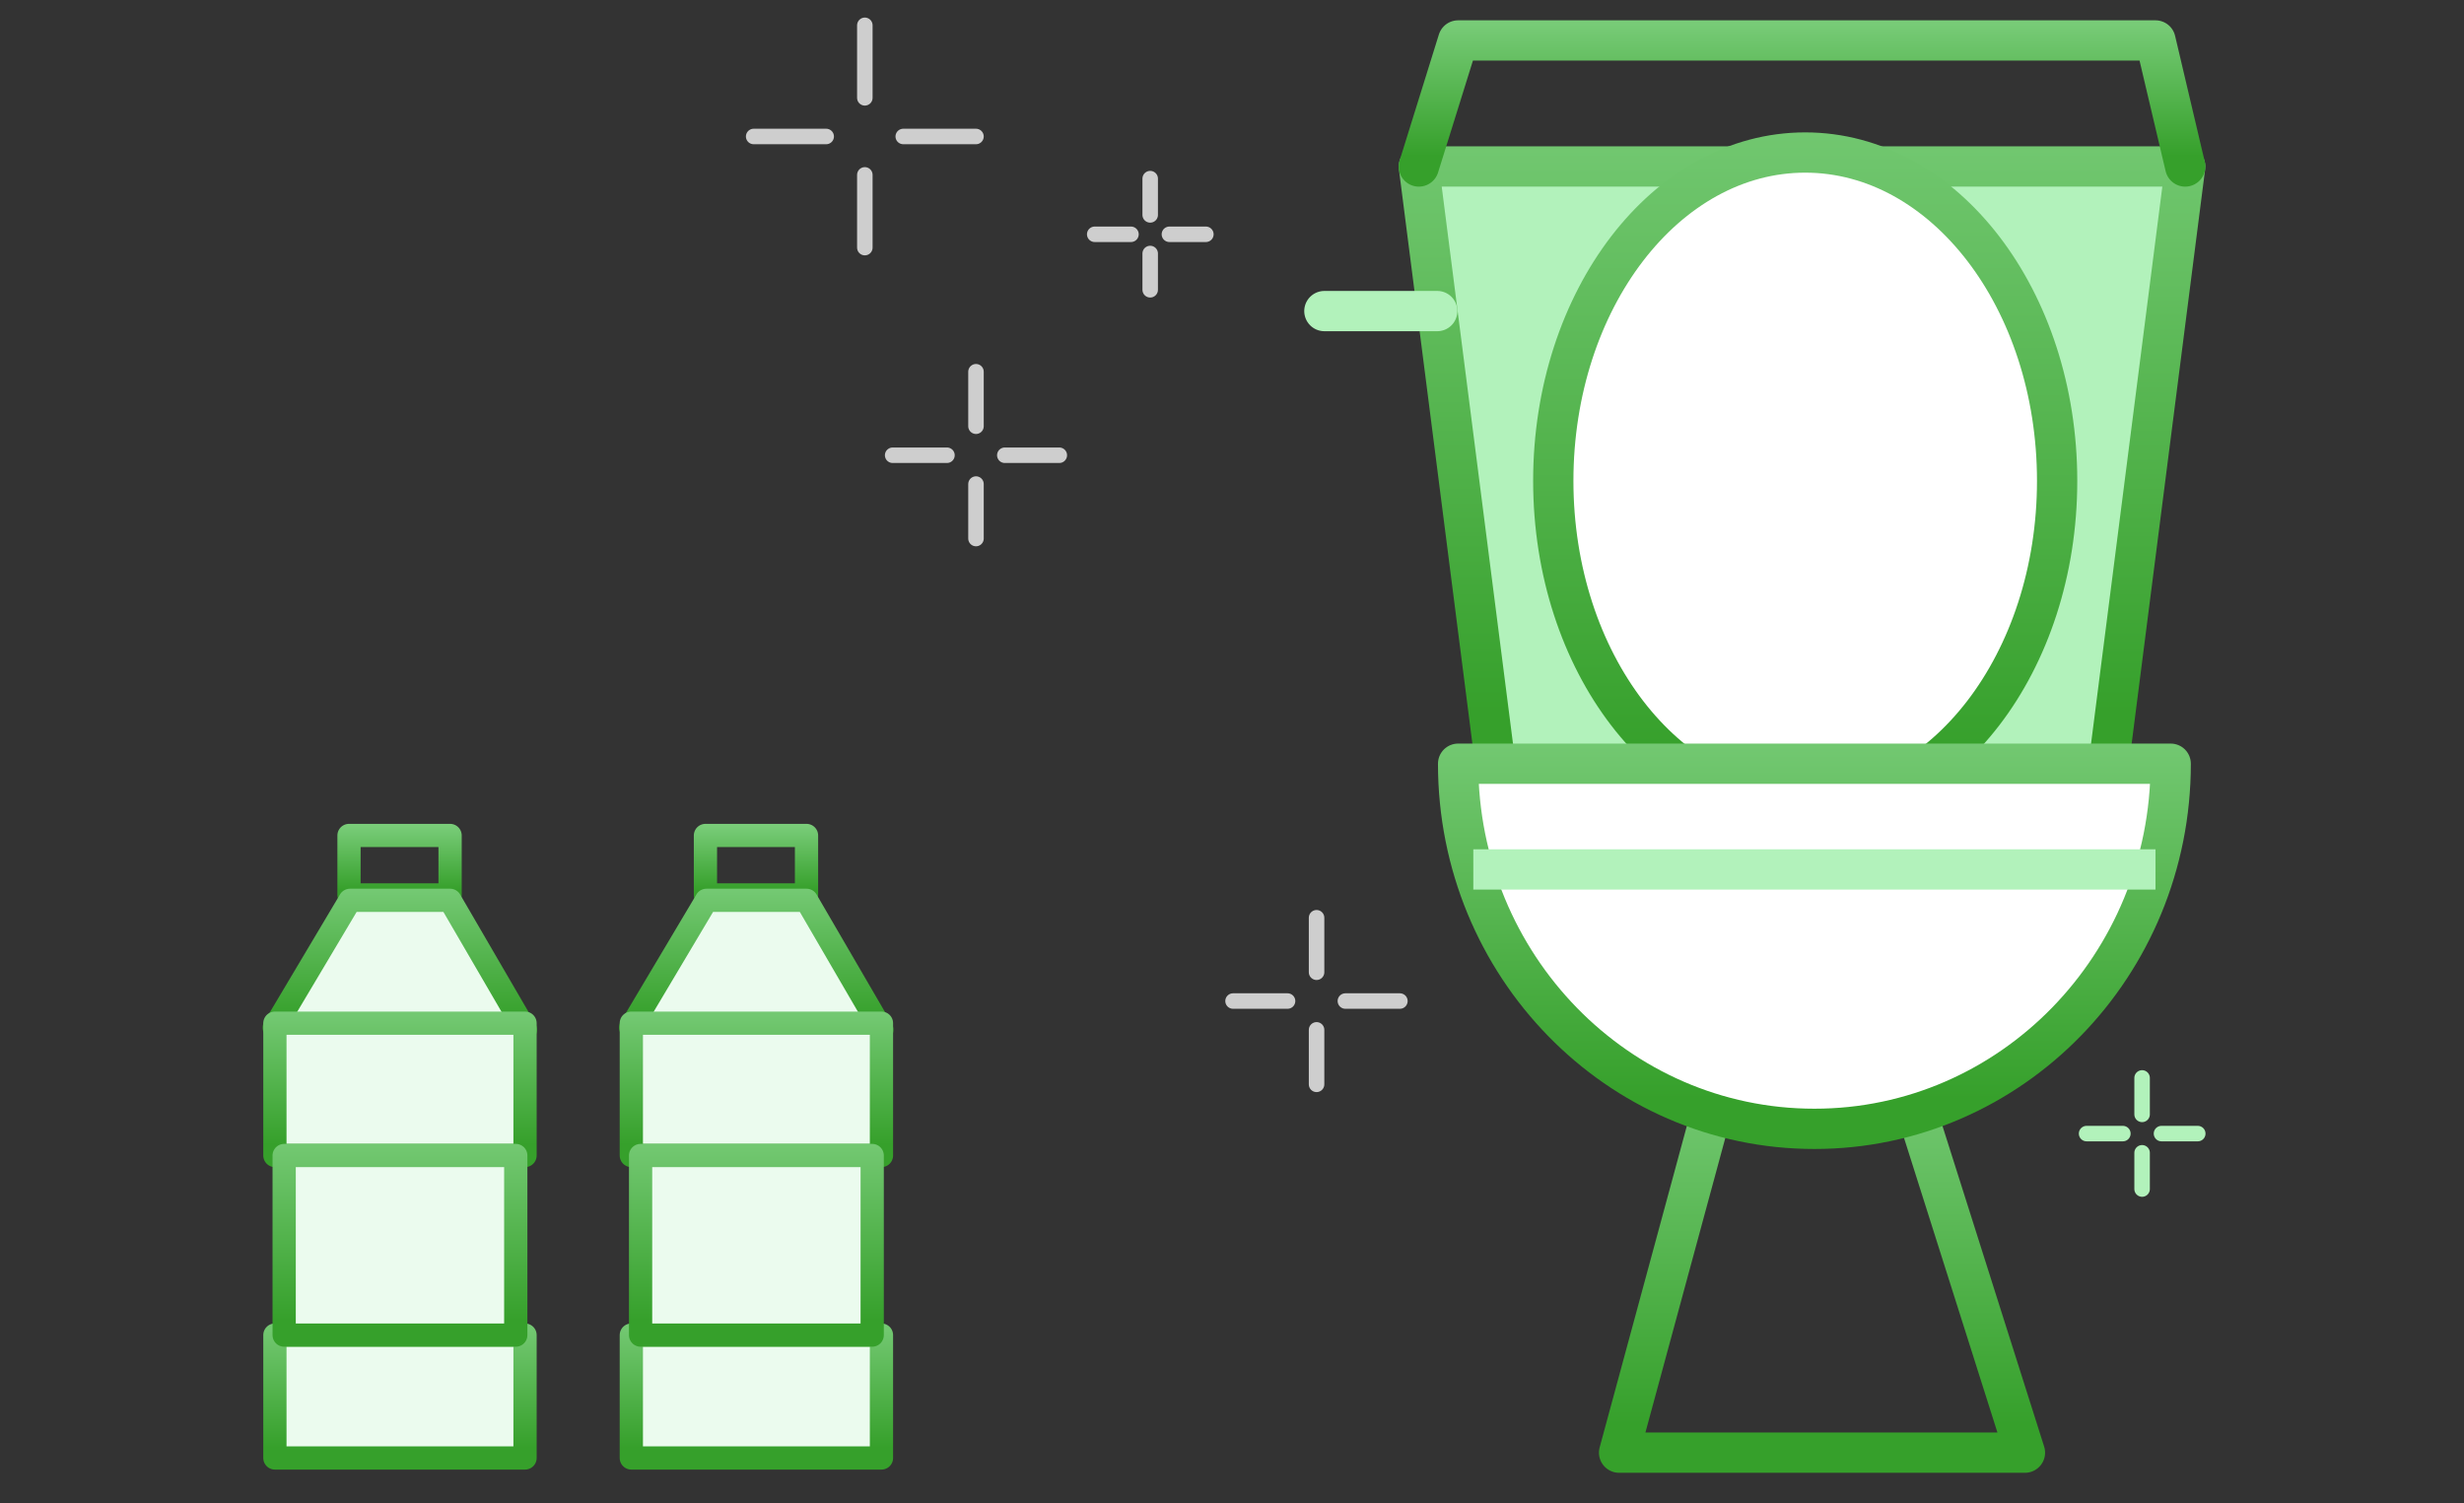 <svg width="159" height="97" viewBox="0 0 159 97" fill="none" xmlns="http://www.w3.org/2000/svg">
<rect x="0" y="0" width="159" height="97" fill="#333333" stroke="none"/>
<path d="M55.807 11.285V15.979" stroke="#CECECE" stroke-linecap="round" stroke-linejoin="round"/>
<path d="M55.807 1.633V6.314" stroke="#CECECE" stroke-linecap="round" stroke-linejoin="round"/>
<path d="M58.286 8.807H62.98" stroke="#CECECE" stroke-linecap="round" stroke-linejoin="round"/>
<path d="M48.633 8.807H53.314" stroke="#CECECE" stroke-linecap="round" stroke-linejoin="round"/>
<path d="M62.98 31.236V34.753" stroke="#CECECE" stroke-linecap="round" stroke-linejoin="round"/>
<path d="M62.98 23.988V27.505" stroke="#CECECE" stroke-linecap="round" stroke-linejoin="round"/>
<path d="M64.839 29.377H68.356" stroke="#CECECE" stroke-linecap="round" stroke-linejoin="round"/>
<path d="M57.602 29.377H61.107" stroke="#CECECE" stroke-linecap="round" stroke-linejoin="round"/>
<path d="M84.957 66.457V69.974" stroke="#CECECE" stroke-linecap="round" stroke-linejoin="round"/>
<path d="M84.957 59.223V62.74" stroke="#CECECE" stroke-linecap="round" stroke-linejoin="round"/>
<path d="M86.816 64.598H90.334" stroke="#CECECE" stroke-linecap="round" stroke-linejoin="round"/>
<path d="M79.567 64.598H83.085" stroke="#CECECE" stroke-linecap="round" stroke-linejoin="round"/>
<path d="M74.221 16.359V18.7" stroke="#CECECE" stroke-linecap="round" stroke-linejoin="round"/>
<path d="M74.221 11.527V13.868" stroke="#CECECE" stroke-linecap="round" stroke-linejoin="round"/>
<path d="M75.461 15.119H77.814" stroke="#CECECE" stroke-linecap="round" stroke-linejoin="round"/>
<path d="M70.641 15.119H72.981" stroke="#CECECE" stroke-linecap="round" stroke-linejoin="round"/>
<path d="M138.228 74.391V76.731" stroke="#B2F2BB" stroke-linecap="round" stroke-linejoin="round"/>
<path d="M138.228 69.559V71.912" stroke="#B2F2BB" stroke-linecap="round" stroke-linejoin="round"/>
<path d="M139.479 73.152H141.82" stroke="#B2F2BB" stroke-linecap="round" stroke-linejoin="round"/>
<path d="M134.646 73.152H136.987" stroke="#B2F2BB" stroke-linecap="round" stroke-linejoin="round"/>
<path d="M29.044 53.914H22.521V57.751H29.044V53.914Z" stroke="url(#paint0_linear_121_8619)" stroke-width="1.5" stroke-linecap="round" stroke-linejoin="round"/>
<path d="M33.904 66.448L29.044 58.098H22.587L17.697 66.314L33.904 66.448Z" fill="#EBFBEE" stroke="url(#paint1_linear_121_8619)" stroke-width="1.5" stroke-linecap="round" stroke-linejoin="round"/>
<path d="M33.88 86.154H17.739V94.084H33.88V86.154Z" fill="#EBFBEE" stroke="url(#paint2_linear_121_8619)" stroke-width="1.5" stroke-linecap="round" stroke-linejoin="round"/>
<path d="M33.88 66.027H17.739V74.566H33.88V66.027Z" fill="#EBFBEE" stroke="url(#paint3_linear_121_8619)" stroke-width="1.5" stroke-linecap="round" stroke-linejoin="round"/>
<path d="M33.282 74.566H18.337V86.155H33.282V74.566Z" fill="#EBFBEE" stroke="url(#paint4_linear_121_8619)" stroke-width="1.5" stroke-linecap="round" stroke-linejoin="round"/>
<path d="M52.044 53.914H45.522V57.751H52.044V53.914Z" stroke="url(#paint5_linear_121_8619)" stroke-width="1.5" stroke-linecap="round" stroke-linejoin="round"/>
<path d="M56.904 66.448L52.044 58.098H45.587L40.697 66.314L56.904 66.448Z" fill="#EBFBEE" stroke="url(#paint6_linear_121_8619)" stroke-width="1.5" stroke-linecap="round" stroke-linejoin="round"/>
<path d="M56.88 86.154H40.739V94.084H56.88V86.154Z" fill="#EBFBEE" stroke="url(#paint7_linear_121_8619)" stroke-width="1.5" stroke-linecap="round" stroke-linejoin="round"/>
<path d="M56.88 66.027H40.739V74.566H56.88V66.027Z" fill="#EBFBEE" stroke="url(#paint8_linear_121_8619)" stroke-width="1.5" stroke-linecap="round" stroke-linejoin="round"/>
<path d="M56.282 74.566H41.337V86.155H56.282V74.566Z" fill="#EBFBEE" stroke="url(#paint9_linear_121_8619)" stroke-width="1.5" stroke-linecap="round" stroke-linejoin="round"/>
<path d="M130.668 93.741L123.727 71.852H110.416L104.479 93.741H130.668Z" stroke="url(#paint10_linear_121_8619)" stroke-width="2.599" stroke-linejoin="round"/>
<path d="M96.488 49.283L91.557 10.744H141.01L136.078 49.283" fill="#B2F2BB"/>
<path d="M96.488 49.283L91.557 10.744H141.01L136.078 49.283" stroke="url(#paint11_linear_121_8619)" stroke-width="2.599" stroke-linejoin="round"/>
<path d="M132.745 31.031C132.745 42.733 125.461 52.221 116.489 52.221C107.516 52.221 100.232 42.733 100.232 31.031C100.232 19.33 107.516 9.842 116.489 9.842C125.461 9.842 132.745 19.33 132.745 31.031Z" fill="white" stroke="url(#paint12_linear_121_8619)" stroke-width="2.599" stroke-linejoin="round"/>
<path d="M117.082 72.845C129.777 72.845 140.074 62.295 140.074 49.283H94.091C94.091 62.295 104.388 72.845 117.082 72.845Z" fill="white" stroke="url(#paint13_linear_121_8619)" stroke-width="2.599" stroke-linejoin="round"/>
<path d="M95.072 56.105H139.092" stroke="url(#paint14_linear_121_8619)" stroke-width="2.599" stroke-linejoin="round"/>
<path d="M92.744 20.074H85.461" stroke="url(#paint15_linear_121_8619)" stroke-width="2.599" stroke-linecap="round" stroke-linejoin="round"/>
<path d="M141.01 10.744L139.092 2.611H94.091L91.557 10.744" stroke="url(#paint16_linear_121_8619)" stroke-width="2.599" stroke-linecap="round" stroke-linejoin="round"/>
<defs>
<linearGradient id="paint0_linear_121_8619" x1="25.782" y1="49.787" x2="25.782" y2="57.431" gradientUnits="userSpaceOnUse">
<stop stop-color="#B2F2BB"/>
<stop offset="1" stop-color="#36A02B"/>
</linearGradient>
<linearGradient id="paint1_linear_121_8619" x1="25.801" y1="49.115" x2="25.801" y2="65.752" gradientUnits="userSpaceOnUse">
<stop stop-color="#B2F2BB"/>
<stop offset="1" stop-color="#36A02B"/>
</linearGradient>
<linearGradient id="paint2_linear_121_8619" x1="25.81" y1="77.624" x2="25.81" y2="93.423" gradientUnits="userSpaceOnUse">
<stop stop-color="#B2F2BB"/>
<stop offset="1" stop-color="#36A02B"/>
</linearGradient>
<linearGradient id="paint3_linear_121_8619" x1="25.81" y1="56.841" x2="25.81" y2="73.855" gradientUnits="userSpaceOnUse">
<stop stop-color="#B2F2BB"/>
<stop offset="1" stop-color="#36A02B"/>
</linearGradient>
<linearGradient id="paint4_linear_121_8619" x1="25.809" y1="62.099" x2="25.809" y2="85.189" gradientUnits="userSpaceOnUse">
<stop stop-color="#B2F2BB"/>
<stop offset="1" stop-color="#36A02B"/>
</linearGradient>
<linearGradient id="paint5_linear_121_8619" x1="48.782" y1="49.787" x2="48.782" y2="57.431" gradientUnits="userSpaceOnUse">
<stop stop-color="#B2F2BB"/>
<stop offset="1" stop-color="#36A02B"/>
</linearGradient>
<linearGradient id="paint6_linear_121_8619" x1="48.801" y1="49.115" x2="48.801" y2="65.752" gradientUnits="userSpaceOnUse">
<stop stop-color="#B2F2BB"/>
<stop offset="1" stop-color="#36A02B"/>
</linearGradient>
<linearGradient id="paint7_linear_121_8619" x1="48.81" y1="77.624" x2="48.81" y2="93.423" gradientUnits="userSpaceOnUse">
<stop stop-color="#B2F2BB"/>
<stop offset="1" stop-color="#36A02B"/>
</linearGradient>
<linearGradient id="paint8_linear_121_8619" x1="48.81" y1="56.841" x2="48.81" y2="73.855" gradientUnits="userSpaceOnUse">
<stop stop-color="#B2F2BB"/>
<stop offset="1" stop-color="#36A02B"/>
</linearGradient>
<linearGradient id="paint9_linear_121_8619" x1="48.809" y1="62.099" x2="48.809" y2="85.189" gradientUnits="userSpaceOnUse">
<stop stop-color="#B2F2BB"/>
<stop offset="1" stop-color="#36A02B"/>
</linearGradient>
<linearGradient id="paint10_linear_121_8619" x1="117.573" y1="48.302" x2="117.573" y2="91.917" gradientUnits="userSpaceOnUse">
<stop stop-color="#B2F2BB"/>
<stop offset="1" stop-color="#36A02B"/>
</linearGradient>
<linearGradient id="paint11_linear_121_8619" x1="116.283" y1="-30.716" x2="116.283" y2="46.071" gradientUnits="userSpaceOnUse">
<stop stop-color="#B2F2BB"/>
<stop offset="1" stop-color="#36A02B"/>
</linearGradient>
<linearGradient id="paint12_linear_121_8619" x1="116.489" y1="-35.75" x2="116.489" y2="48.689" gradientUnits="userSpaceOnUse">
<stop stop-color="#B2F2BB"/>
<stop offset="1" stop-color="#36A02B"/>
</linearGradient>
<linearGradient id="paint13_linear_121_8619" x1="117.082" y1="23.936" x2="117.082" y2="70.881" gradientUnits="userSpaceOnUse">
<stop stop-color="#B2F2BB"/>
<stop offset="1" stop-color="#36A02B"/>
</linearGradient>
<linearGradient id="paint14_linear_121_8619" x1="-nan" y1="-nan" x2="-nan" y2="-nan" gradientUnits="userSpaceOnUse">
<stop stop-color="#B2F2BB"/>
<stop offset="1" stop-color="#36A02B"/>
</linearGradient>
<linearGradient id="paint15_linear_121_8619" x1="-nan" y1="-nan" x2="-nan" y2="-nan" gradientUnits="userSpaceOnUse">
<stop stop-color="#B2F2BB"/>
<stop offset="1" stop-color="#36A02B"/>
</linearGradient>
<linearGradient id="paint16_linear_121_8619" x1="116.283" y1="-6.138" x2="116.283" y2="10.066" gradientUnits="userSpaceOnUse">
<stop stop-color="#B2F2BB"/>
<stop offset="1" stop-color="#36A02B"/>
</linearGradient>
</defs>
</svg>
